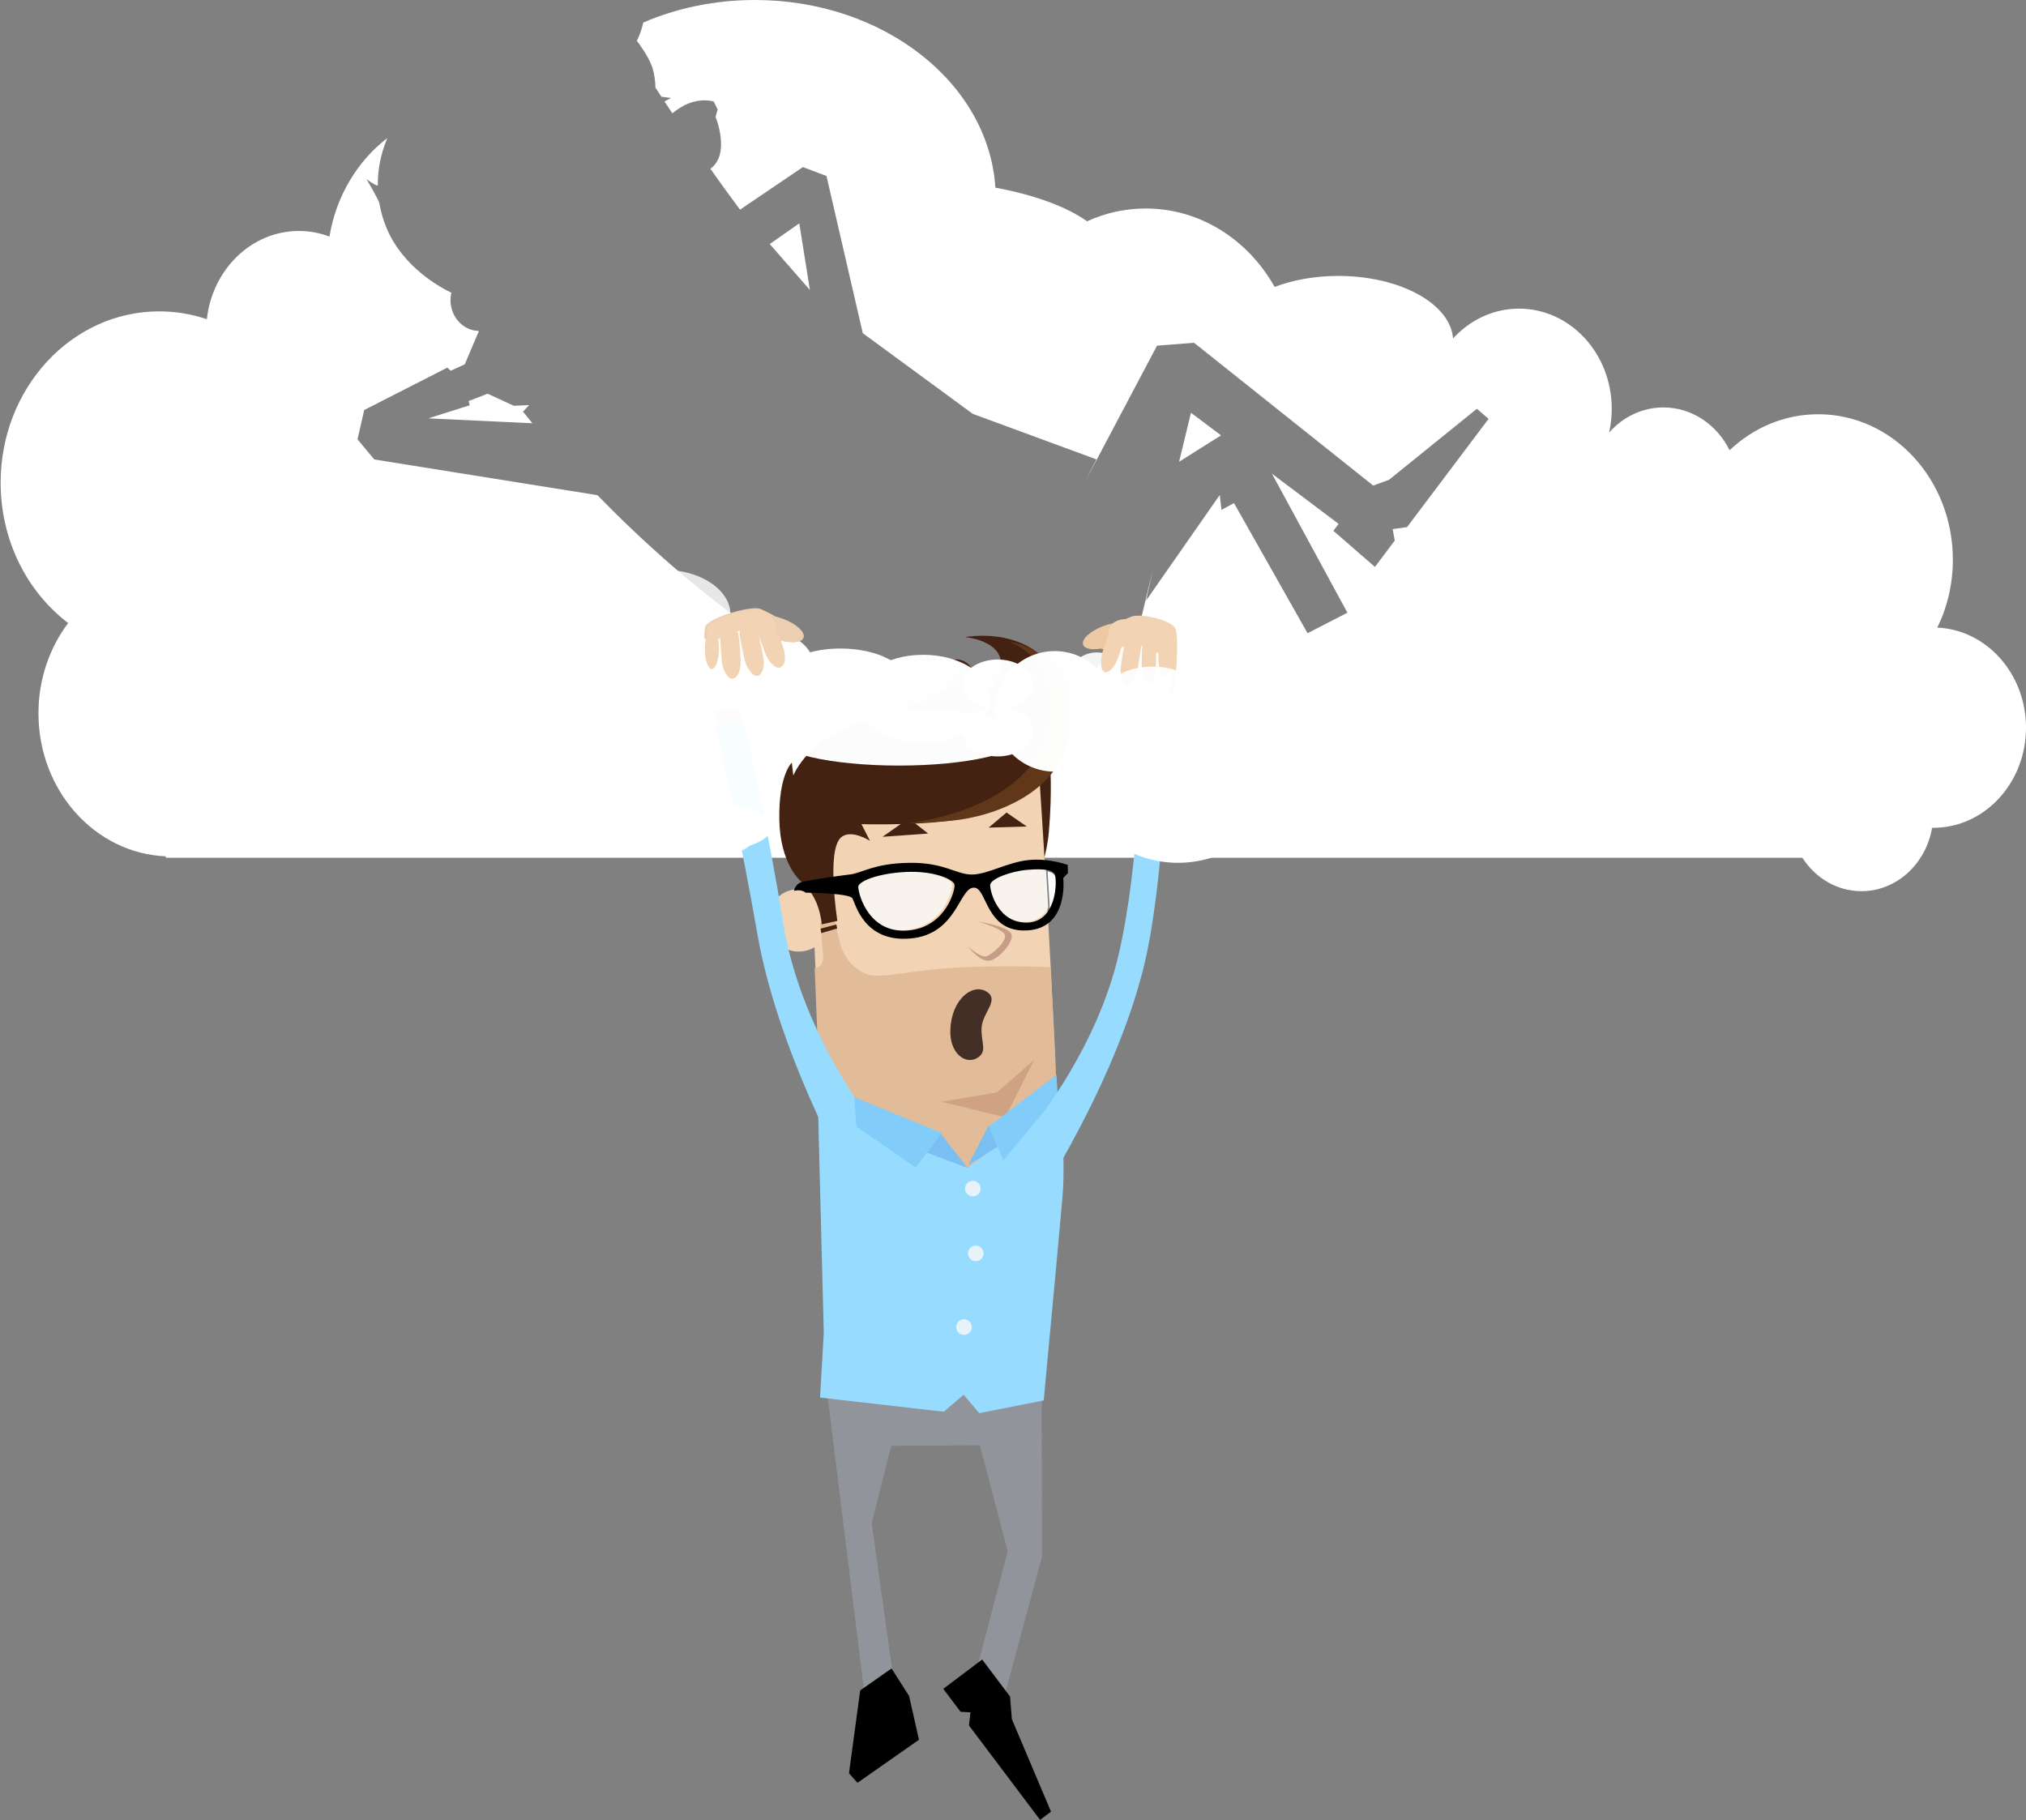 <?xml version="1.0" encoding="UTF-8" standalone="no"?>
<svg width="857px" height="770px" viewBox="0 0 857 770" version="1.1" xmlns="http://www.w3.org/2000/svg"
     xmlns:xlink="http://www.w3.org/1999/xlink" xmlns:sketch="http://www.bohemiancoding.com/sketch/ns">
  <rect x="0" y="0" width="857" height="770" fill="#808080" stroke="none"/>
  <!-- Generator: Sketch 3.1.1 (8761) - http://www.bohemiancoding.com/sketch -->
  <title>Group</title>
  <desc>Created with Sketch.</desc>
  <defs></defs>
  <g id="Page-1" stroke="none" stroke-width="1" fill="none" fill-rule="evenodd" sketch:type="MSPage">
    <g id="Group" sketch:type="MSLayerGroup">
      <g id="Imported-Layers"></g>
      <g id="Fill-1" fill="#FFFFFF" sketch:type="MSShapeGroup">
        <path
            d="M202.521,140.163 L196.592,154.134 L190.653,156.836 L190.653,156.836 L189.218,155.52 L154.065,173.456 L151.233,185.85 L158.318,194.367 L252.701,209.477 C270.817,228.04 295.651,250.874 324.33,270.252 C384.355,310.812 446.865,314.33 446.865,314.33 L449.382,301.918 L449.382,301.918 L478.827,277.545 L487.851,240.333 L484.787,254.065 L515.951,209.403 L516.688,215.7 L521.978,212.825 L553.1,267.873 L569.952,259.202 L538.03,200.379 L538.03,200.379 L566.242,221.617 L566.242,221.617 L564.028,224.556 L581.598,239.823 L589.983,228.688 L589.102,223.828 L595.192,222.979 L629.666,177.2 L624.734,172.926 L587.521,203.009 L580.867,205.413 L505.091,145.002 L489.423,146.234 L458.542,204.611 L463.796,194.34 L411.477,175.064 L364.958,140.944 L349.601,74.446 L339.631,70.674 L313.044,88.69 C312.576,88.071 312.112,87.453 311.654,86.836 C307.85,81.717 304.102,76.521 300.494,71.411 C309.164,65.093 302.686,49.45 302.686,49.45 L303.57,46.308 L301.886,42.933 C301.886,42.933 294.922,40.676 287.04,46.003 C286.075,46.655 285.201,47.295 284.398,47.922 C283.251,46.202 282.146,44.533 281.087,42.927 L283.836,41.436 L279.769,40.925 C278.896,39.594 278.058,38.312 277.259,37.085 C277.169,34.358 276.826,31.055 275.852,28.306 C274.362,24.1 271.141,19.562 269.454,17.35 L269.281,17.481 C270.552,14.955 271.527,12.298 272.09,9.548 C286.21,3.45 302.283,0 319.334,0 C373.759,0 418.215,35.148 421.05,79.382 L421.05,79.382 C437.563,82.437 451.168,87.437 459.843,93.607 C467.467,90.123 475.85,88.197 484.648,88.197 C507.758,88.197 527.996,101.486 539.175,121.378 C546.886,118.443 556.153,116.732 566.122,116.732 C592.225,116.732 613.518,128.464 614.641,143.178 L614.641,143.178 C621.751,135.392 631.63,130.567 642.552,130.567 C664.207,130.567 681.762,149.536 681.762,172.936 C681.762,176.405 681.376,179.778 680.648,183.005 L680.648,183.005 C686.429,176.446 694.589,172.359 703.633,172.359 C715.743,172.359 726.268,179.687 731.62,190.462 C741.637,180.985 754.756,175.242 769.116,175.242 C800.567,175.242 826.062,202.792 826.062,236.778 C826.062,247.15 823.688,256.922 819.494,265.496 C840.36,266.457 857.003,285.041 857.003,307.826 C857.003,331.226 839.449,350.195 817.794,350.195 C817.622,350.195 817.451,350.194 817.28,350.191 L817.28,350.191 C814.652,365.449 802.268,377 787.387,377 C777.037,377 767.895,371.413 762.403,362.877 L70.15,362.877 L70.086,362.255 C40.169,361.007 16.27,334.406 16.27,301.773 C16.27,287.286 20.98,273.987 28.836,263.568 L28.836,263.568 C11.559,250.455 0.266,228.757 0.266,204.209 C0.266,164.174 30.301,131.719 67.35,131.719 C74.368,131.719 81.136,132.884 87.494,135.045 C89.798,114.017 106.351,97.709 126.43,97.709 C130.962,97.709 135.315,98.54 139.365,100.069 C142.184,82.931 151.204,68.111 163.83,58.414 C161.069,64.937 159.779,71.674 159.823,78.251 C159.83,79.305 155.047,75.813 155.047,75.813 C155.047,75.813 160.248,84.562 160.512,86.114 C161.136,89.77 162.173,93.311 163.595,96.663 C170.681,113.371 186.748,121.849 190.922,123.819 C190.653,124.994 190.531,126.229 190.581,127.498 C190.85,134.402 196.068,139.829 202.408,139.994 C202.445,140.051 202.483,140.107 202.521,140.163 Z M223.827,171.372 L217.35,171.664 L206.285,166.556 L198.233,169.653 L198.233,169.653 L198.679,171.449 L181.214,176.982 L225.206,179.047 C223.136,176.546 221.822,174.888 221.336,174.271 L221.135,174.263 L221.241,174.149 C221.164,174.051 221.124,174 221.124,174 C221.124,174 221.205,174.005 221.369,174.012 L223.827,171.372 L223.827,171.372 Z M516.508,184.178 L503.789,174.603 L498.761,195.34 L516.508,184.178 L516.508,184.178 Z M342.593,122.68 L338.104,94.483 L325.602,103.237 L342.593,122.68 L342.593,122.68 Z"></path>
      </g>
      <g id="Group-2" transform="translate(154, 230)" sketch:type="MSShapeGroup">
        <path
            d="M211.638,486.144 L224.749,486.144 L214.723,414.265 L223.001,381.649 L260.5,381.388 L272.263,426.249 L254.969,492.137 L269.625,492.137 L286.705,428.686 L286.649,346.806 L194.344,346.806 L211.638,486.144 Z"
            id="Fill-42" fill="#91959B"></path>
        <path
            d="M219.567,484.503 L195.591,510.471 L196.191,515.864 L227.958,515.864 L235.151,498.284 L235.75,484.503 L219.567,484.503"
            id="Fill-43" fill="#000000"
            transform="translate(215.671, 500.183) rotate(-35) translate(-215.671, -500.183) "></path>
        <path
            d="M258.845,495.332 L266.954,500.485 L308.168,510.807 L308.176,516.585 L258.17,516.585 L254.115,512.721 L251.412,515.941 L239.247,515.941 L239.247,495.332 L258.845,495.332"
            id="Fill-44" fill="#000000"
            transform="translate(273.712, 505.959) rotate(53) translate(-273.712, -505.959) "></path>
        <path
            d="M290.109,92.538 C290.109,92.538 291.252,103.519 289.654,122.085 C288.056,140.651 276.987,159.278 276.987,159.278 L276.667,105.437 L290.109,92.538"
            id="Fill-45" fill="#442211"></path>
        <path
            d="M285.58,335.557 L195.18,335.557 L194.71,267.258 L188.108,113.985 L285.58,97.524 C285.58,97.524 293.471,214.738 292.986,253.163 C292.5,291.588 285.58,335.557 285.58,335.557"
            id="Fill-46" fill="#F2D3B3"></path>
        <path
            d="M285.563,335.954 L195.164,335.954 L194.053,264.839 L190.602,179.345 L190.649,179.347 C193.146,179.462 194.193,177.504 194.259,175.006 L192.944,160.232 L199.162,158.598 C199.162,158.598 200.757,169.019 202.546,172.459 C204.337,175.9 207.407,180.341 212.873,182.161 C219.067,184.226 231.441,180.275 252.109,179.272 C273.325,178.242 290.453,179.174 290.368,179.177 C290.126,179.214 292.968,215.518 293.15,245.104 C293.331,274.711 285.563,335.954 285.563,335.954"
            id="Fill-47" fill="#E2BB98"></path>
        <path d="M271.278,242.633 L244.237,236.094 L267.662,232.153 L283.414,218.426 L271.278,242.633"
              id="Fill-48" fill="#CEA282"></path>
        <path
            d="M191.849,232.136 L194.461,333.798 L192.874,361.226 L245.235,367.217 L253.626,360.027 L260.219,367.817 L287.505,362.424 C287.437,362.418 294.066,292.859 295.484,275.628 C296.902,258.391 294.073,232.444 294.073,232.444 L255.367,264.131 L191.849,232.136"
            id="Fill-49" fill="#97DCFF"></path>
        <path
            d="M260.808,272.825 C260.808,274.644 259.332,276.119 257.511,276.119 C255.691,276.119 254.215,274.644 254.215,272.825 C254.215,271.004 255.691,269.529 257.511,269.529 C259.332,269.529 260.808,271.004 260.808,272.825"
            id="Fill-50" fill="#E8F3F9"></path>
        <path
            d="M262.055,300.246 C262.055,302.065 260.579,303.54 258.758,303.54 C256.938,303.54 255.462,302.065 255.462,300.246 C255.462,298.425 256.938,296.95 258.758,296.95 C260.579,296.95 262.055,298.425 262.055,300.246"
            id="Fill-51" fill="#E8F3F9"></path>
        <path
            d="M257.066,331.406 C257.066,333.225 255.59,334.701 253.77,334.701 C251.949,334.701 250.473,333.225 250.473,331.406 C250.473,329.586 251.949,328.11 253.77,328.11 C255.59,328.11 257.066,329.586 257.066,331.406"
            id="Fill-52" fill="#E8F3F9"></path>
        <path d="M243.954,249.586 L255.269,264.104 L238,257.56 L243.954,249.586" id="Fill-54" fill="#79BFF2"></path>
        <path d="M264.332,245.847 L255.462,263.099 L268.687,254.638 L264.332,245.847" id="Fill-55"
              fill="#79BFF2"></path>
        <path d="M199.358,230.89 L244.292,249.246 L233.347,263.902 L191.849,235.258 L199.358,230.89"
              id="Fill-56" fill="#82CCF9"></path>
        <path d="M264.194,246.537 L292.881,224.658 L293.41,233.383 L270.439,260.753 L264.194,246.537"
              id="Fill-57" fill="#82CCF9"></path>
        <path
            d="M197.079,159.346 C197.079,161.076 190.85,160.014 190.85,160.014 C190.85,160.014 194.097,167.961 192.515,169.333 C190.197,171.342 187.172,172.557 183.862,172.557 C176.563,172.557 170.645,166.642 170.645,159.346 C170.645,152.05 176.563,146.134 183.862,146.134 C191.161,146.134 197.079,152.05 197.079,159.346"
            id="Fill-58" fill="#F2D3B3"></path>
        <path
            d="M184.493,142.543 C184.493,142.543 175.923,135.333 175.644,116.519 C175.367,97.706 180.935,92.616 180.935,92.616 L181.579,98.083 C181.579,98.083 188.31,80.626 214.228,74.003 C236.38,68.342 248.012,62.133 250.734,57.813 C255.752,49.842 248.347,49.138 248.347,49.138 C248.347,49.138 254.694,47.462 257.604,53.809 C259.937,58.896 258.662,63.855 258.662,63.855 C258.662,63.855 267.163,62.708 269.153,54.425 C272.416,40.852 254.165,39.531 254.165,39.531 C254.165,39.531 294.368,31.599 298.047,73.977 C300.488,102.112 269.283,112.967 253.584,116.202 C237.886,119.438 210.402,118.649 210.402,118.649 L214.008,125.708 C214.008,125.708 205.743,120.405 201.597,124.409 C195.581,130.218 200.209,159.566 200.209,159.566 L193.594,161.037 C193.594,161.037 193.2,155.264 190.556,150.181 C187.911,145.096 184.493,142.543 184.493,142.543"
            id="Fill-59" fill="#442211"></path>
        <path d="M200.132,162.762 L193.388,164.744 L193.097,162.846 L199.785,161.091 L200.132,162.762"
              id="Fill-60" fill="#442211"></path>
        <path
            d="M230.707,138.656 C229.905,138.656 229.081,138.675 228.241,138.716 C216.277,139.298 208.011,142.705 208.065,145.058 C208.136,148.147 212.205,163.558 227.133,163.558 C228.161,163.558 229.241,163.485 230.375,163.33 C245.196,161.298 249.059,146.427 248.781,144.165 C248.523,142.06 241.334,138.656 230.707,138.656"
            id="Fill-61" fill="#F8F3ED"></path>
        <path
            d="M289.14,138.656 C289.447,143.783 289.768,149.219 290.09,154.838 C292.709,150.043 292.879,143.723 292.431,141.161 C292.208,139.889 291.106,139.075 289.14,138.656"
            id="Fill-62" fill="#FAFDFF"></path>
        <path
            d="M284.425,137.409 C283.095,137.409 281.588,137.484 279.906,137.628 C272.488,138.264 264.326,141.535 264.197,144.017 C264.07,146.465 267.301,159.95 279.46,159.95 C279.633,159.95 279.81,159.947 279.987,159.941 C284.679,159.794 287.627,157.222 289.424,153.933 C289.102,148.314 288.781,142.878 288.474,137.751 C287.387,137.52 286.037,137.409 284.425,137.409"
            id="Fill-63" fill="#F8F3ED"></path>
        <path
            d="M297.642,135.901 C297.642,135.901 289.905,132.942 281.048,133.839 C272.192,134.737 263.679,139.961 257.067,139.962 C250.455,139.963 245.333,134.754 230.466,135.013 C215.598,135.274 210.561,139.355 205.62,139.924 C200.679,140.492 189.473,142.186 185.88,142.918 C182.287,143.651 181.871,146.865 181.871,146.865 C181.871,146.865 183.509,146.4 184.967,146.768 C186.425,147.136 186.751,147.642 186.751,147.642 C186.751,147.642 205.248,147.783 206.557,150.015 C207.866,152.245 211.488,168.862 231.263,167.001 C251.04,165.142 251.656,145.295 258.068,145.507 C263.644,145.691 262.798,164.567 280.537,163.597 C298.274,162.626 295.749,141.433 295.749,141.433 L297.749,139.305 L297.642,135.901 L297.642,135.901 Z M231.36,163.487 C213.77,165.898 209.125,148.518 209.05,145.215 C208.996,142.863 217.261,139.456 229.226,138.873 C241.191,138.291 249.489,142.059 249.766,144.322 C250.044,146.584 246.181,161.456 231.36,163.487 L231.36,163.487 Z M280.639,160.289 C268.049,160.685 264.722,146.847 264.85,144.364 C264.979,141.883 273.14,138.612 280.558,137.976 C287.976,137.34 291.971,138.049 292.418,140.604 C293.173,144.922 292.171,159.925 280.639,160.289 L280.639,160.289 Z"
            id="Fill-64" fill="#000000"></path>
        <path d="M219.29,123.997 L238.607,122.617 L230.418,116.22 L219.29,123.997" id="Fill-65"
              fill="#442211"></path>
        <path d="M271.761,113.727 L264.194,120.118 L280.31,119.637 L271.761,113.727" id="Fill-66"
              fill="#442211"></path>
        <path
            d="M259.692,159.844 C259.692,159.844 269.603,162.664 270.964,165.251 C272.324,167.838 265.999,173.461 263.506,174.489 C261.013,175.516 255.462,170.384 255.462,170.384 C255.462,170.384 259.948,176.404 263.995,176.452 C268.043,176.501 275.3,168.174 273.768,164.996 C272.236,161.819 259.692,159.844 259.692,159.844"
            id="Fill-67" fill="#C69E87"></path>
        <path
            d="M263.134,189.392 C257.212,185.941 248.349,192.886 247.987,205.887 C247.718,215.559 254.264,220.415 259.186,217.661 C264.106,214.907 260.702,210.799 261.235,204.487 C261.767,198.175 269.057,192.844 263.134,189.392"
            id="Fill-37" fill="#442F26"></path>
        <path
            d="M298.43,77.745 C300.546,44.608 272.686,41.435 272.686,41.435 C272.686,41.434 294.442,47.782 289.39,77.049 C283.023,113.936 228.022,118.492 228.022,118.492 C228.022,118.492 240.304,117.886 248.424,117.181 C265.741,115.677 296.674,105.252 298.43,77.745"
            id="Fill-70" fill="#603719"></path>
        <ellipse id="Oval-9" opacity="0.812" fill="#FFFFFF" cx="126.5" cy="30" rx="28.5" ry="19"></ellipse>
        <ellipse id="Oval-10" opacity="0.92" fill="#FFFFFF" cx="116" cy="91.5" rx="58" ry="38.5"></ellipse>
        <path
            d="M334.759,62.693 C334.222,56.904 331.441,52.046 331.441,52.046 C331.441,52.046 328.705,56.037 325.175,54.958 C321.646,53.879 316.24,53.238 316.262,49.785 C316.274,47.862 319.754,46.903 322.741,48.695 C324.366,49.669 322.954,46.064 322.245,44.349 C321.564,42.704 318.101,42.206 318.953,42.854 C321.524,44.803 322.945,47.071 318.224,47.473 C314.38,47.801 302.056,49.626 303.469,43.3 C303.965,41.076 315.22,34.347 318.224,31.745 C321.228,29.144 335.099,28.355 337.848,31.745 C339.495,33.776 342.016,44.141 343.689,54.71 C345.956,69.021 344.752,79.404 344.752,79.404 L335.613,77.16 C335.613,77.16 335.677,72.578 334.759,62.693 Z"
            id="Fill-40" fill="#F2D3B3"
            transform="translate(324.214, 54.446) rotate(15) translate(-324.214, -54.446) "></path>
        <path
            d="M320.064,174.374 C331.896,135.581 335.799,84.062 335.799,84.062 L347.142,84.062 C347.142,84.062 341.358,145.731 330.315,180.234 C313.131,233.93 270.05,287.45 270.211,287.563 L280.087,242.947 C280.087,242.947 308.233,213.166 320.064,174.374 Z"
            id="Fill-41" fill="#97DCFF"
            transform="translate(308.677, 185.813) rotate(-4) translate(-308.677, -185.813) "></path>
        <path
            d="M174.88,60.774 C174.343,54.985 171.562,50.127 171.562,50.127 C171.562,50.127 168.826,54.119 165.296,53.039 C161.767,51.96 156.361,51.32 156.383,47.866 C156.395,45.943 159.875,44.985 162.862,46.777 C164.487,47.751 163.075,44.145 162.366,42.43 C161.685,40.786 158.222,40.288 159.074,40.935 C161.645,42.885 163.066,45.153 158.345,45.555 C154.501,45.882 142.177,47.707 143.59,41.382 C144.086,39.157 150.478,32.428 153.483,29.827 C156.486,27.225 175.22,26.436 177.969,29.827 C179.616,31.857 182.137,42.222 183.81,52.792 C186.077,67.102 184.873,77.486 184.873,77.486 L175.734,75.241 C175.734,75.241 175.798,70.66 174.88,60.774 Z"
            id="Fill-53" fill="#ECCFB1"
            transform="translate(164.335, 52.528) scale(-1, 1) rotate(18) translate(-164.335, -52.528) "></path>
        <ellipse id="Oval-10" opacity="0.92" fill="#FFFFFF" cx="141.5" cy="55" rx="16.5" ry="15"></ellipse>
        <path
            d="M175.172,50.068 C175.172,50.989 172.436,54.06 168.906,52.98 C165.377,51.901 159.971,51.261 159.993,47.807 C160.005,45.884 163.485,44.926 166.473,46.718 C168.097,47.692 166.685,44.086 165.976,42.371 C165.295,40.727 161.832,40.229 162.684,40.876 C165.255,42.826 166.676,45.094 161.956,45.496 C158.111,45.823 145.788,47.648 147.2,41.323 C147.697,39.098 154.089,32.369 157.093,29.768 C160.097,27.166 178.831,26.377 181.579,29.768 C183.227,31.798 175.172,49.148 175.172,50.068 Z"
            id="Fill-54" fill="#F2D3B3"
            transform="translate(164.445, 40.359) scale(-1, 1) rotate(18) translate(-164.445, -40.359) "></path>
        <ellipse id="Oval-9" opacity="0.92" fill="#FFFFFF" cx="174.5" cy="54" rx="16.5" ry="15"></ellipse>
        <ellipse id="Oval-10" opacity="0.92" fill="#FFFFFF" cx="325.5" cy="58" rx="16.5" ry="15"></ellipse>
        <ellipse id="Oval-11" opacity="0.92" fill="#FFFFFF" cx="310" cy="57" rx="12" ry="11"></ellipse>
        <ellipse id="Oval-8" opacity="0.92" fill="#FFFFFF" cx="166.5" cy="51" rx="23.5" ry="15"></ellipse>
        <ellipse id="Oval-9" opacity="0.92" fill="#FFFFFF" cx="146.5" cy="56" rx="23.5" ry="15"></ellipse>
        <ellipse id="Oval-31" fill="#EDC9A3"
                 transform="translate(175.51, 36.004) rotate(-70) translate(-175.51, -36.004) " cx="175.51"
                 cy="36.004" rx="4.5" ry="10.99"></ellipse>
        <ellipse id="Oval-32" fill="#ECCFB1"
                 transform="translate(175.51, 36.004) rotate(-70) translate(-175.51, -36.004) " cx="175.51"
                 cy="36.004" rx="4.5" ry="10.99"></ellipse>
        <ellipse id="Oval-32" fill="#EDC9A3"
                 transform="translate(314.5, 38.99) rotate(-290) translate(-314.5, -38.99) " cx="314.5"
                 cy="38.99" rx="4.5" ry="10.99"></ellipse>
        <ellipse id="Oval-33" fill="#F2D3B3" cx="167.5" cy="34" rx="6.5" ry="4"></ellipse>
        <rect id="Rectangle-7" fill="#F2D3B3"
              transform="translate(338.971, 47.519) rotate(1) translate(-338.971, -47.519) " x="336" y="39"
              width="5.941" height="17.038" rx="8"></rect>
        <rect id="Rectangle-3" fill="#F2D3B3"
              transform="translate(316.528, 44.347) rotate(18) translate(-316.528, -44.347) " x="313.024"
              y="33.847" width="7.008" height="21" rx="8"></rect>
        <rect id="Rectangle-4" fill="#F2D3B3"
              transform="translate(324.358, 47.991) rotate(9) translate(-324.358, -47.991) " x="320.759"
              y="35.918" width="7.198" height="24.147" rx="8"></rect>
        <rect id="Rectangle-5" fill="#F2D3B3"
              transform="translate(172, 41.073) rotate(-20) translate(-172, -41.073) " x="168" y="29" width="8"
              height="24.147" rx="8"></rect>
        <rect id="Rectangle-5" fill="#F2D3B3"
              transform="translate(164, 44.073) rotate(-12) translate(-164, -44.073) " x="160" y="32" width="8"
              height="24.147" rx="8"></rect>
        <rect id="Rectangle-5" fill="#F2D3B3"
              transform="translate(155, 45.073) rotate(-4) translate(-155, -45.073) " x="151" y="33" width="8"
              height="24.147" rx="8"></rect>
        <rect id="Rectangle-6" fill="#F2D3B3"
              transform="translate(147.143, 44.5) rotate(1) translate(-147.143, -44.5) " x="144.172"
              y="35.981" width="5.941" height="17.038" rx="8"></rect>
        <rect id="Rectangle-4" fill="#F2D3B3"
              transform="translate(332.004, 48.483) rotate(1) translate(-332.004, -48.483) " x="329"
              y="37.983" width="6.008" height="21" rx="8"></rect>
        <ellipse id="Oval-12" opacity="0.932" fill="#FFFFFF" cx="333.5" cy="63" rx="19.5" ry="11"></ellipse>
        <ellipse id="Oval-32" fill="#F2D3B3"
                 transform="translate(321.495, 36.93) rotate(-4) translate(-321.495, -36.93) " cx="321.495"
                 cy="36.93" rx="6.484" ry="4.953"></ellipse>
        <path
            d="M185.195,160.77 C197.027,121.977 213.449,78.809 213.449,78.809 L224.87,82.028 C224.87,82.028 206.489,132.127 195.446,166.63 C178.261,220.326 135.181,273.847 135.342,273.96 L145.218,229.343 C145.218,229.343 173.364,199.563 185.195,160.77 Z"
            id="Fill-71" fill="#97DCFF"
            transform="translate(180.106, 176.384) scale(-1, 1) rotate(-8) translate(-180.106, -176.384) "></path>
        <ellipse id="Oval-22" fill="#FFFFFF" cx="344.306" cy="99.5" rx="41" ry="35.5"></ellipse>
        <ellipse id="Oval-23" opacity="0.937" fill="#FFFFFF" cx="158" cy="94.5" rx="14.347" ry="35.5"></ellipse>
        <ellipse id="Oval-24" opacity="0.994" fill="#FFFFFF" cx="147.347" cy="120" rx="25" ry="10"></ellipse>
        <ellipse id="Oval-25" opacity="0.988" fill="#FFFFFF" cx="236.5" cy="65.5" rx="28.5" ry="18.5"></ellipse>
        <ellipse id="Oval-26" opacity="0.988" fill="#FFFFFF" cx="226.25" cy="81.866" rx="52.25" ry="12"></ellipse>
        <ellipse id="Oval-26" opacity="0.988" fill="#FFFFFF" cx="201.5" cy="59.171" rx="28.5" ry="14.829"></ellipse>
        <circle id="Oval-26" opacity="0.988" fill="#FFFFFF" cx="292.141" cy="70.936" r="25.5"></circle>
        <ellipse id="Oval-26" opacity="0.988" fill="#FFFFFF" cx="268" cy="59.5" rx="15" ry="10.5"></ellipse>
        <ellipse id="Oval-27" opacity="0.988" fill="#FFFFFF" cx="268" cy="79.5" rx="15" ry="10.5"></ellipse>
        <ellipse id="Oval-11" opacity="0.774" fill="#FFFFFF" cx="68.5" cy="62.75" rx="68.5" ry="63.25"></ellipse>
      </g>
    </g>
  </g>
</svg>

